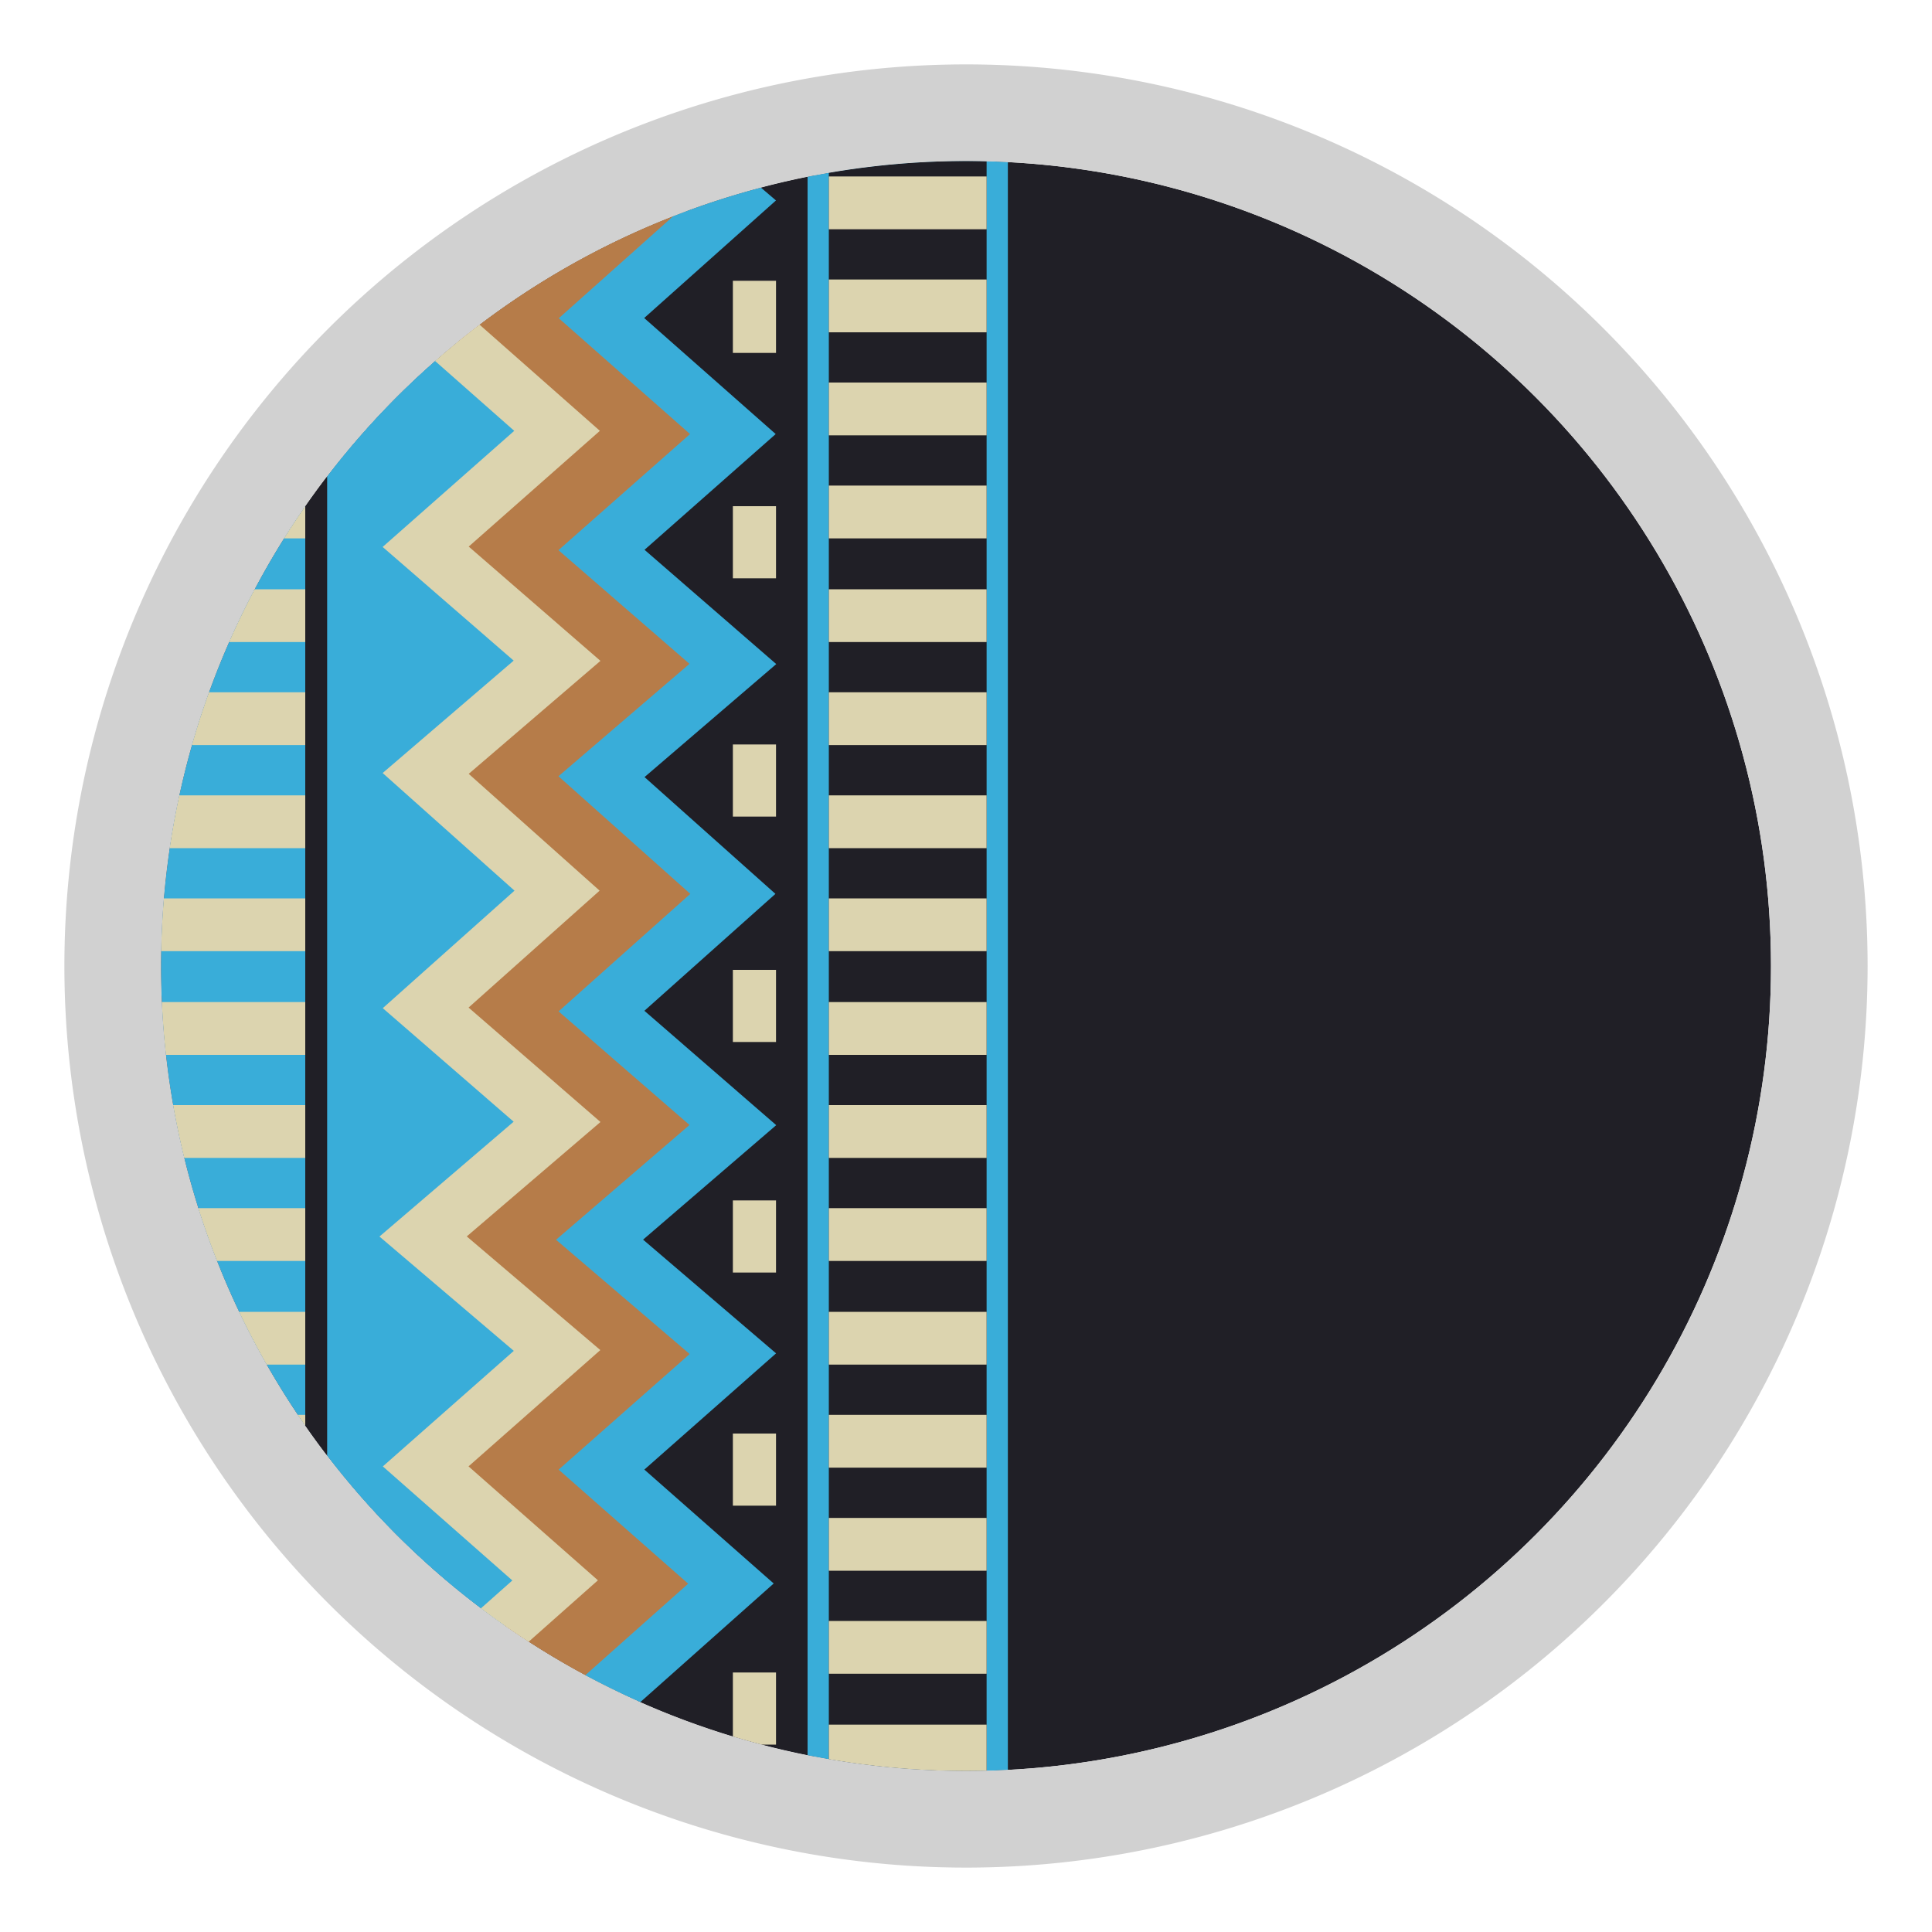 <svg id="Livello_1" data-name="Livello 1" xmlns="http://www.w3.org/2000/svg" xmlns:xlink="http://www.w3.org/1999/xlink" viewBox="0 0 30 30"><defs><style>.cls-1,.cls-5,.cls-8{fill:none;}.cls-2{clip-path:url(#clip-path);}.cls-3{fill:#201f26;}.cls-4{fill:#b67c49;}.cls-5{stroke:#39add9;}.cls-5,.cls-8{stroke-miterlimit:10;stroke-width:0.88px;}.cls-6{fill:#dcd4af;}.cls-7{fill:#39add9;}.cls-8{stroke:#dcd4af;}.cls-9{fill:#d1d1d1;}</style><clipPath id="clip-path"><circle class="cls-1" cx="15" cy="15" r="12.5"/></clipPath></defs><g class="cls-2"><circle class="cls-3" cx="15" cy="15" r="12.5"/><polygon class="cls-4" points="8.65 3.07 6.61 4.89 8.65 6.69 6.61 8.49 8.65 10.26 6.61 12.01 8.65 13.83 6.61 15.65 8.65 17.42 6.57 19.2 8.65 20.97 6.61 22.77 8.62 24.54 6.57 26.4 9.44 26.4 11.35 24.59 9.34 22.82 11.38 21.02 9.31 19.25 11.38 17.47 9.34 15.7 11.38 13.88 9.34 12.06 11.38 10.31 9.34 8.54 11.38 6.74 9.34 4.94 11.38 3.12 10.44 2.31 8.65 3.07"/><polygon class="cls-3" points="11.63 2.05 9.34 4.94 11.38 6.74 9.34 8.54 11.38 10.31 9.34 12.06 11.38 13.88 9.34 15.7 11.38 17.47 9.31 19.25 11.38 21.02 9.34 22.82 11.35 24.59 10.31 25.57 9.51 27.22 12.66 27.43 12.66 17.55 12.68 4.79 12.68 2.73 11.63 2.05"/><polyline class="cls-5" points="8.91 26.76 11.35 24.59 9.34 22.82 11.38 21.02 9.31 19.25 11.38 17.47 9.34 15.7 11.38 13.88 9.34 12.06 11.38 10.31 9.34 8.54 11.38 6.74 9.34 4.94 11.38 3.12 8.8 0.92"/><rect class="cls-6" x="11.38" y="22.26" width="0.67" height="1.12"/><rect class="cls-6" x="11.38" y="18.64" width="0.67" height="1.12"/><rect class="cls-6" x="11.38" y="15.06" width="0.67" height="1.12"/><rect class="cls-6" x="11.38" y="11.56" width="0.67" height="1.12"/><rect class="cls-6" x="11.38" y="7.86" width="0.67" height="1.12"/><rect class="cls-6" x="11.38" y="4.36" width="0.67" height="1.12"/><rect class="cls-6" x="11.38" y="25.97" width="0.67" height="1.12"/><rect class="cls-7" x="12.54" y="1.9" width="3.11" height="25.82"/><rect class="cls-3" x="12.87" y="1.9" width="2.45" height="25.78"/><rect class="cls-6" x="12.87" y="2.74" width="2.45" height="0.82"/><rect class="cls-6" x="12.87" y="4.34" width="2.45" height="0.82"/><rect class="cls-6" x="12.87" y="5.94" width="2.45" height="0.82"/><rect class="cls-6" x="12.87" y="7.54" width="2.45" height="0.82"/><rect class="cls-6" x="12.87" y="9.15" width="2.45" height="0.82"/><rect class="cls-6" x="12.87" y="10.75" width="2.45" height="0.82"/><rect class="cls-6" x="12.87" y="12.35" width="2.45" height="0.82"/><rect class="cls-6" x="12.87" y="13.95" width="2.45" height="0.82"/><rect class="cls-6" x="12.87" y="15.56" width="2.45" height="0.82"/><rect class="cls-6" x="12.87" y="17.16" width="2.45" height="0.82"/><rect class="cls-6" x="12.87" y="18.76" width="2.45" height="0.82"/><rect class="cls-6" x="12.87" y="20.37" width="2.45" height="0.82"/><rect class="cls-6" x="12.87" y="21.97" width="2.45" height="0.82"/><rect class="cls-6" x="12.87" y="23.57" width="2.45" height="0.82"/><rect class="cls-6" x="12.87" y="25.17" width="2.45" height="0.82"/><rect class="cls-6" x="12.87" y="26.78" width="2.45" height="0.82"/><rect class="cls-3" x="1.96" y="1.9" width="3.11" height="25.82"/><rect class="cls-7" x="2.29" y="1.9" width="2.45" height="25.78"/><rect class="cls-6" x="2.29" y="2.74" width="2.45" height="0.82"/><rect class="cls-6" x="2.29" y="4.34" width="2.45" height="0.82"/><rect class="cls-6" x="2.29" y="5.94" width="2.45" height="0.82"/><rect class="cls-6" x="2.29" y="7.54" width="2.45" height="0.82"/><rect class="cls-6" x="2.29" y="9.15" width="2.45" height="0.82"/><rect class="cls-6" x="2.29" y="10.75" width="2.45" height="0.82"/><rect class="cls-6" x="2.29" y="12.35" width="2.45" height="0.82"/><rect class="cls-6" x="2.29" y="13.95" width="2.45" height="0.82"/><rect class="cls-6" x="2.29" y="15.56" width="2.45" height="0.82"/><rect class="cls-6" x="2.29" y="17.16" width="2.45" height="0.82"/><rect class="cls-6" x="2.29" y="18.76" width="2.45" height="0.82"/><rect class="cls-6" x="2.29" y="20.37" width="2.45" height="0.82"/><rect class="cls-6" x="2.29" y="21.97" width="2.45" height="0.82"/><rect class="cls-6" x="2.29" y="23.57" width="2.45" height="0.82"/><rect class="cls-6" x="2.29" y="25.17" width="2.45" height="0.82"/><rect class="cls-6" x="2.29" y="26.78" width="2.45" height="0.82"/><polygon class="cls-7" points="5.9 4.91 5.08 6.35 5.08 24.67 7.58 25.46 8.62 24.54 6.61 22.77 8.65 20.97 6.57 19.2 8.65 17.42 6.61 15.65 8.65 13.83 6.61 12.01 8.65 10.26 6.61 8.49 8.34 6.76 5.9 4.91"/><polyline class="cls-8" points="6.14 0.94 8.65 3.07 6.61 4.89 8.65 6.69 6.61 8.49 8.65 10.26 6.61 12.01 8.65 13.83 6.61 15.65 8.65 17.42 6.57 19.2 8.65 20.97 6.61 22.77 8.62 24.54 6.14 26.74"/></g><path class="cls-9" d="M15,2.5A12.5,12.5,0,1,1,2.5,15,12.5,12.5,0,0,1,15,2.5M15,1A14,14,0,1,0,29,15,14,14,0,0,0,15,1Z"/></svg>